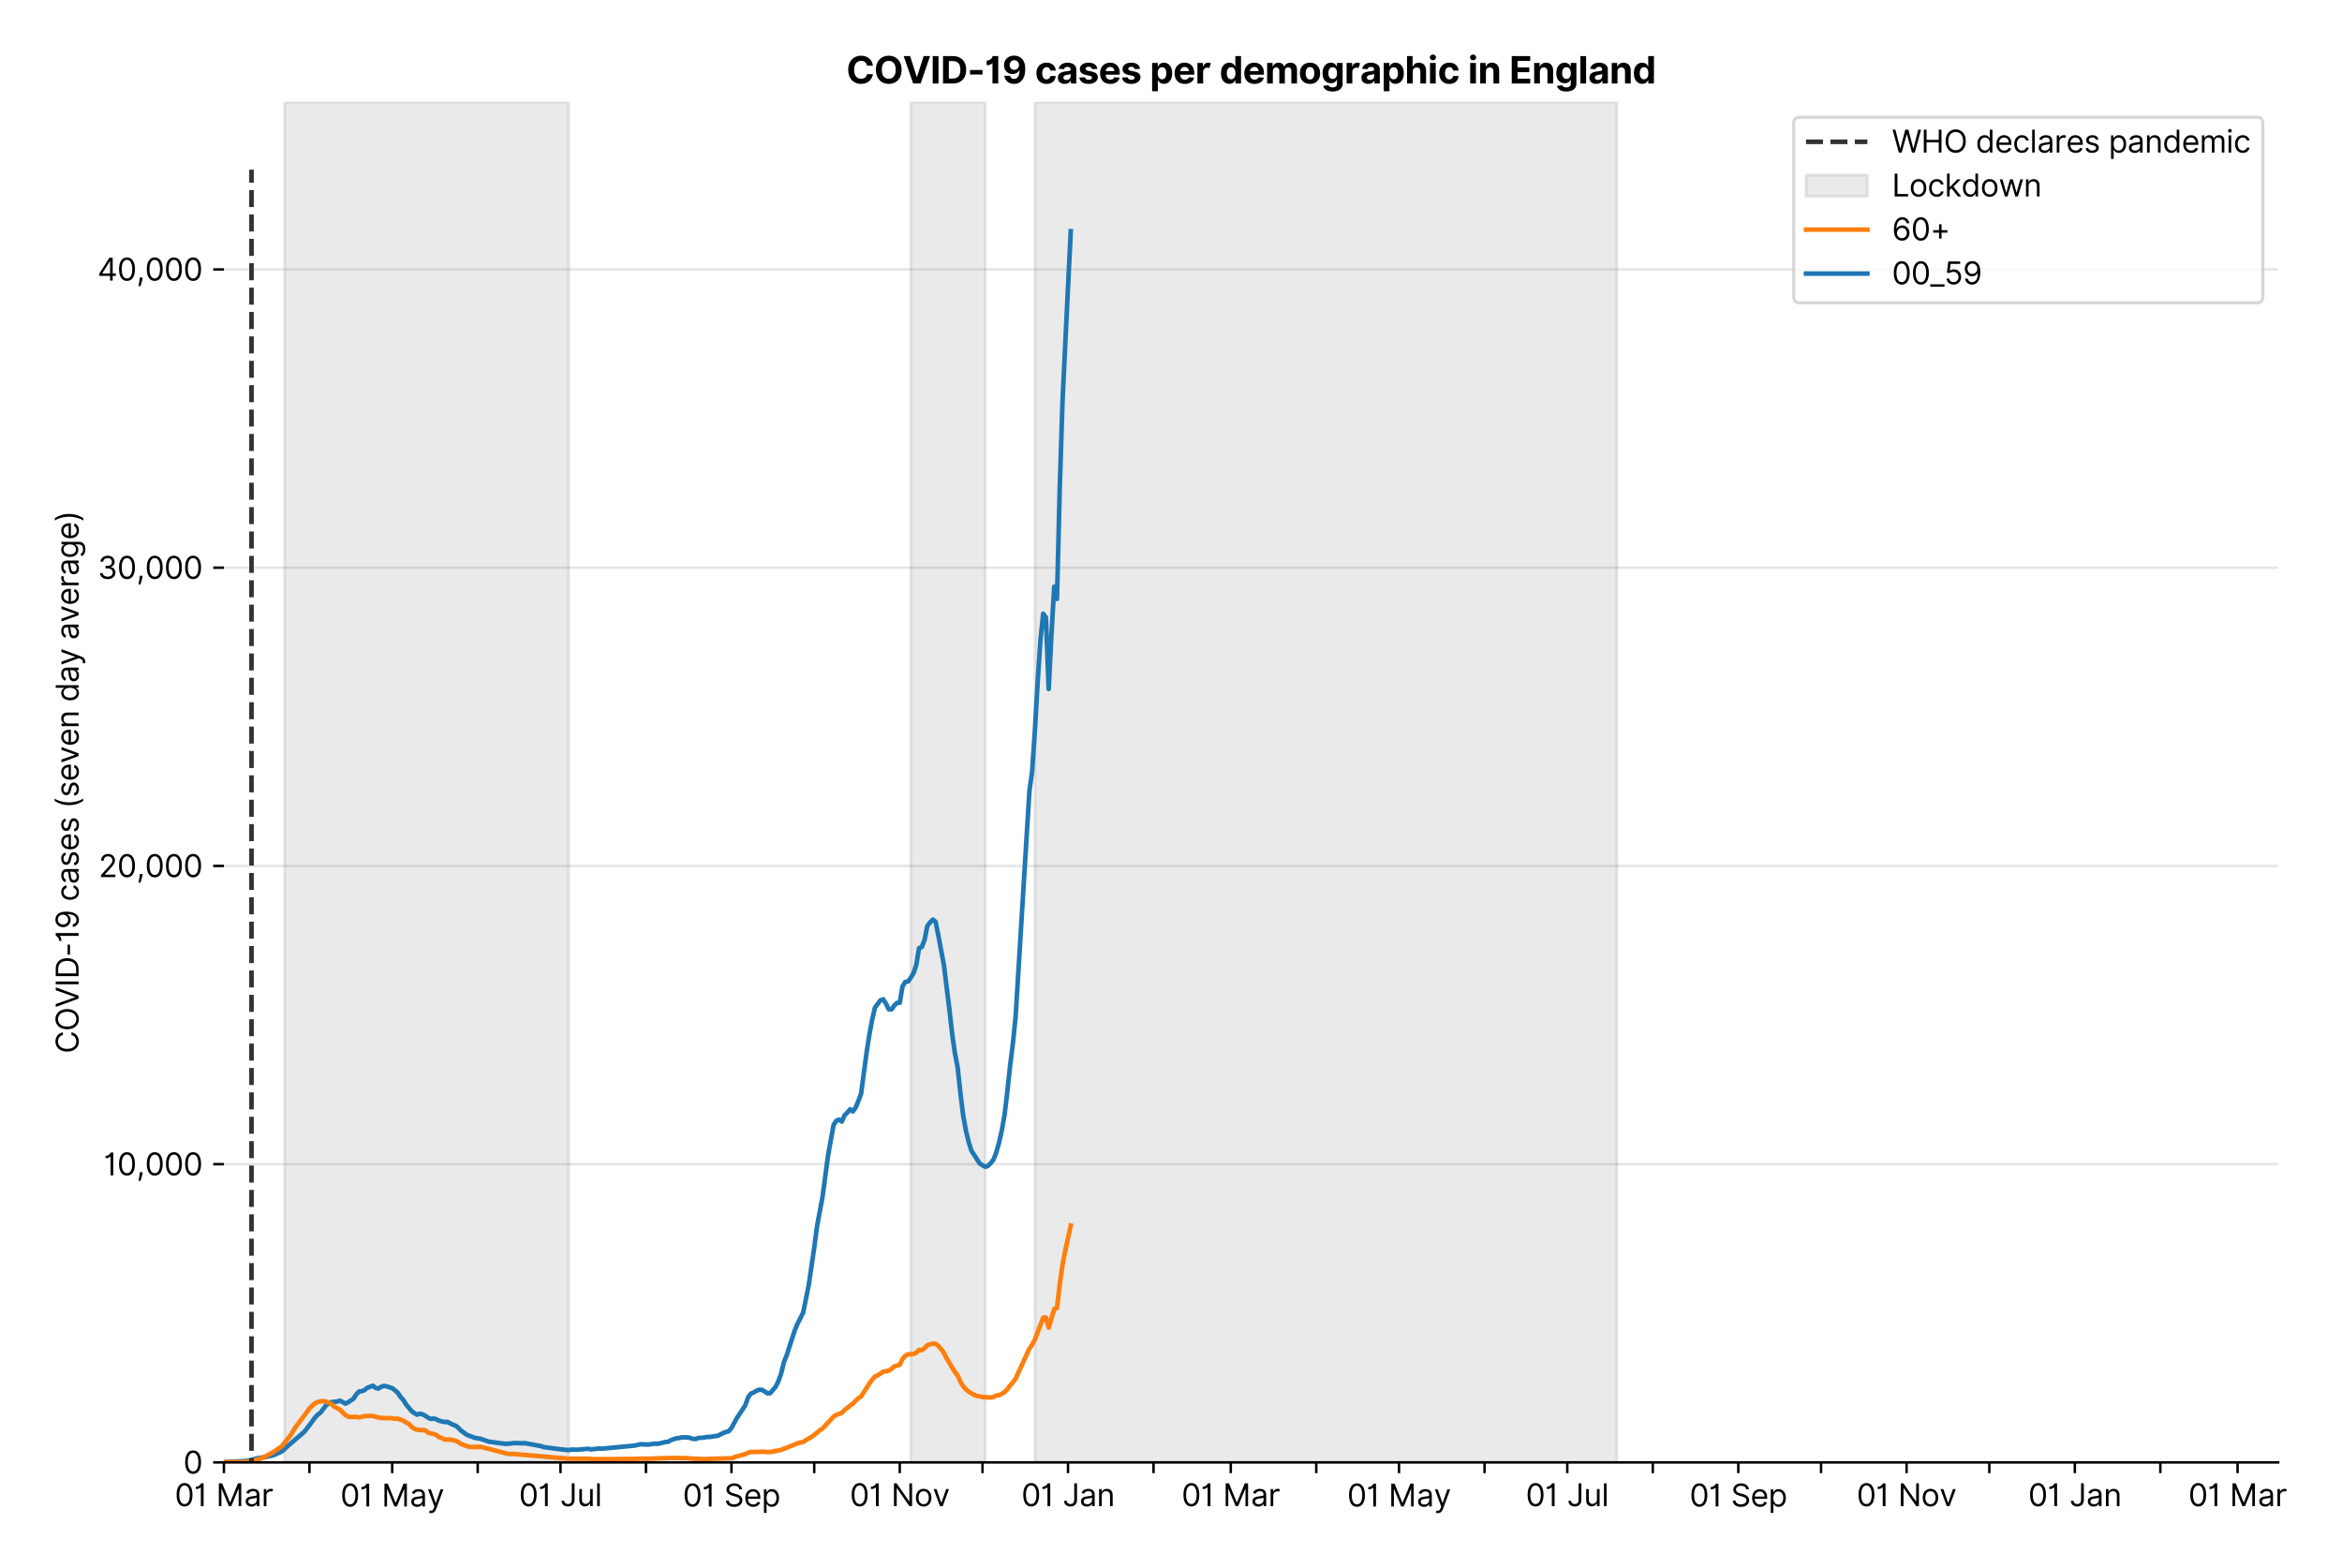 <?xml version="1.0" encoding="utf-8" standalone="no"?>
<!DOCTYPE svg PUBLIC "-//W3C//DTD SVG 1.1//EN"
  "http://www.w3.org/Graphics/SVG/1.1/DTD/svg11.dtd">
<svg xmlns:xlink="http://www.w3.org/1999/xlink" viewBox="0 0 763.394 511.234" xmlns="http://www.w3.org/2000/svg" version="1.1">
 <defs>
  <style type="text/css">*{stroke-linejoin: round; stroke-linecap: butt}</style>
 </defs>
 <g id="figure_1">
  <g id="patch_1">
   <path d="M 0 511.234 
L 763.394 511.234 
L 763.394 0 
L 0 0 
z
" style="fill: #ffffff"/>
  </g>
  <g id="axes_1">
   <g id="patch_2">
    <path d="M 72.992 476.745 
L 742.592 476.745 
L 742.592 33.225 
L 72.992 33.225 
z
" style="fill: #ffffff"/>
   </g>
   <g id="matplotlib.axis_1">
    <g id="xtick_1">
     <g id="line2d_1">
      <defs>
       <path id="m610fc38417" d="M 0 0 
L 0 3.5 
" style="stroke: #000000; stroke-width: 0.8"/>
      </defs>
      <g>
       <use xlink:href="#m610fc38417" x="72.992" y="476.745" style="stroke: #000000; stroke-width: 0.8"/>
      </g>
     </g>
     <g id="text_1">
      <!-- 01 Mar -->
      <g transform="translate(56.955 491.018)scale(0.1 -0.1)">
       <defs>
        <path id="Inter-Regular-30" d="M 2000 -64 
Q 1230 -64 806 561 
Q 382 1186 382 2327 
Q 382 3459 809 4088 
Q 1236 4718 2000 4718 
Q 2764 4718 3191 4088 
Q 3618 3459 3618 2327 
Q 3618 1186 3194 561 
Q 2771 -64 2000 -64 
z
M 2000 436 
Q 2509 436 2791 927 
Q 3073 1418 3073 2327 
Q 3073 3234 2789 3730 
Q 2505 4227 2000 4227 
Q 1496 4227 1211 3730 
Q 927 3234 927 2327 
Q 927 1418 1210 927 
Q 1493 436 2000 436 
z
" transform="scale(0.016)"/>
        <path id="Inter-Regular-31" d="M 1973 4655 
L 1973 0 
L 1409 0 
L 1409 3836 
L 1373 3836 
Q 1341 3773 1209 3692 
Q 1077 3611 868 3551 
Q 659 3491 391 3491 
L 391 3964 
Q 661 3964 859 4061 
Q 1057 4159 1190 4291 
Q 1323 4423 1392 4529 
Q 1461 4636 1473 4655 
L 1973 4655 
z
" transform="scale(0.016)"/>
        <path id="Inter-Regular-20" transform="scale(0.016)"/>
        <path id="Inter-Regular-4d" d="M 564 4655 
L 1236 4655 
L 2818 791 
L 2873 791 
L 4455 4655 
L 5127 4655 
L 5127 0 
L 4600 0 
L 4600 3536 
L 4555 3536 
L 3100 0 
L 2591 0 
L 1136 3536 
L 1091 3536 
L 1091 0 
L 564 0 
L 564 4655 
z
" transform="scale(0.016)"/>
        <path id="Inter-Regular-61" d="M 1518 -82 
Q 1186 -82 916 44 
Q 646 170 486 410 
Q 327 650 327 991 
Q 327 1291 445 1478 
Q 564 1666 761 1773 
Q 959 1880 1199 1933 
Q 1439 1986 1682 2018 
Q 2000 2059 2199 2080 
Q 2398 2102 2490 2154 
Q 2582 2207 2582 2336 
L 2582 2355 
Q 2582 2691 2399 2877 
Q 2216 3064 1846 3064 
Q 1461 3064 1243 2895 
Q 1025 2727 936 2536 
L 427 2718 
Q 564 3036 792 3214 
Q 1021 3393 1292 3464 
Q 1564 3536 1827 3536 
Q 1996 3536 2215 3496 
Q 2434 3457 2640 3334 
Q 2846 3211 2982 2963 
Q 3118 2716 3118 2300 
L 3118 0 
L 2582 0 
L 2582 473 
L 2555 473 
Q 2500 359 2373 229 
Q 2246 100 2034 9 
Q 1823 -82 1518 -82 
z
M 1600 400 
Q 1918 400 2137 525 
Q 2357 650 2469 847 
Q 2582 1045 2582 1264 
L 2582 1755 
Q 2548 1714 2433 1681 
Q 2318 1648 2169 1624 
Q 2021 1600 1881 1583 
Q 1741 1566 1655 1555 
Q 1446 1527 1265 1467 
Q 1084 1407 974 1287 
Q 864 1168 864 964 
Q 864 684 1072 542 
Q 1280 400 1600 400 
z
" transform="scale(0.016)"/>
        <path id="Inter-Regular-72" d="M 491 0 
L 491 3491 
L 1009 3491 
L 1009 2964 
L 1046 2964 
Q 1139 3223 1389 3384 
Q 1639 3545 1955 3545 
Q 2100 3545 2209 3511 
Q 2318 3477 2400 3418 
L 2218 2964 
Q 2161 2993 2085 3010 
Q 2009 3027 1909 3027 
Q 1527 3027 1277 2794 
Q 1027 2561 1027 2209 
L 1027 0 
L 491 0 
z
" transform="scale(0.016)"/>
       </defs>
       <use xlink:href="#Inter-Regular-30"/>
       <use xlink:href="#Inter-Regular-31" x="62.5"/>
       <use xlink:href="#Inter-Regular-20" x="106.676"/>
       <use xlink:href="#Inter-Regular-4d" x="134.801"/>
       <use xlink:href="#Inter-Regular-61" x="225.994"/>
       <use xlink:href="#Inter-Regular-72" x="282.386"/>
      </g>
     </g>
    </g>
    <g id="xtick_2">
     <g id="line2d_2">
      <g>
       <use xlink:href="#m610fc38417" x="100.865" y="476.745" style="stroke: #000000; stroke-width: 0.8"/>
      </g>
     </g>
    </g>
    <g id="xtick_3">
     <g id="line2d_3">
      <g>
       <use xlink:href="#m610fc38417" x="127.839" y="476.745" style="stroke: #000000; stroke-width: 0.8"/>
      </g>
     </g>
     <g id="text_2">
      <!-- 01 May -->
      <g transform="translate(110.936 491.117)scale(0.1 -0.1)">
       <defs>
        <path id="Inter-Regular-79" d="M 818 -1355 
Q 682 -1355 575 -1333 
Q 468 -1311 427 -1291 
L 564 -818 
Q 857 -893 1053 -814 
Q 1250 -736 1391 -345 
L 1509 -18 
L 218 3491 
L 800 3491 
L 1764 709 
L 1800 709 
L 2764 3491 
L 3346 3491 
L 1846 -564 
Q 1550 -1355 818 -1355 
z
" transform="scale(0.016)"/>
       </defs>
       <use xlink:href="#Inter-Regular-30"/>
       <use xlink:href="#Inter-Regular-31" x="62.5"/>
       <use xlink:href="#Inter-Regular-20" x="106.676"/>
       <use xlink:href="#Inter-Regular-4d" x="134.801"/>
       <use xlink:href="#Inter-Regular-61" x="225.994"/>
       <use xlink:href="#Inter-Regular-79" x="282.386"/>
      </g>
     </g>
    </g>
    <g id="xtick_4">
     <g id="line2d_4">
      <g>
       <use xlink:href="#m610fc38417" x="155.712" y="476.745" style="stroke: #000000; stroke-width: 0.8"/>
      </g>
     </g>
    </g>
    <g id="xtick_5">
     <g id="line2d_5">
      <g>
       <use xlink:href="#m610fc38417" x="182.686" y="476.745" style="stroke: #000000; stroke-width: 0.8"/>
      </g>
     </g>
     <g id="text_3">
      <!-- 01 Jul -->
      <g transform="translate(169.142 491.018)scale(0.1 -0.1)">
       <defs>
        <path id="Inter-Regular-4a" d="M 2346 4655 
L 2909 4655 
L 2909 1327 
Q 2909 657 2549 296 
Q 2189 -64 1582 -64 
Q 1200 -64 902 76 
Q 605 216 434 475 
Q 264 734 264 1091 
L 818 1091 
Q 818 795 1034 615 
Q 1250 436 1582 436 
Q 1948 436 2147 664 
Q 2346 893 2346 1327 
L 2346 4655 
z
" transform="scale(0.016)"/>
        <path id="Inter-Regular-75" d="M 2691 1427 
L 2691 3491 
L 3227 3491 
L 3227 0 
L 2691 0 
L 2691 591 
L 2655 591 
Q 2532 325 2273 140 
Q 2014 -45 1618 -45 
Q 1127 -45 809 280 
Q 491 605 491 1273 
L 491 3491 
L 1027 3491 
L 1027 1309 
Q 1027 927 1242 700 
Q 1457 473 1791 473 
Q 1991 473 2199 575 
Q 2407 677 2549 888 
Q 2691 1100 2691 1427 
z
" transform="scale(0.016)"/>
        <path id="Inter-Regular-6c" d="M 1027 4655 
L 1027 0 
L 491 0 
L 491 4655 
L 1027 4655 
z
" transform="scale(0.016)"/>
       </defs>
       <use xlink:href="#Inter-Regular-30"/>
       <use xlink:href="#Inter-Regular-31" x="62.5"/>
       <use xlink:href="#Inter-Regular-20" x="106.676"/>
       <use xlink:href="#Inter-Regular-4a" x="134.801"/>
       <use xlink:href="#Inter-Regular-75" x="189.063"/>
       <use xlink:href="#Inter-Regular-6c" x="247.159"/>
      </g>
     </g>
    </g>
    <g id="xtick_6">
     <g id="line2d_6">
      <g>
       <use xlink:href="#m610fc38417" x="210.559" y="476.745" style="stroke: #000000; stroke-width: 0.8"/>
      </g>
     </g>
    </g>
    <g id="xtick_7">
     <g id="line2d_7">
      <g>
       <use xlink:href="#m610fc38417" x="238.432" y="476.745" style="stroke: #000000; stroke-width: 0.8"/>
      </g>
     </g>
     <g id="text_4">
      <!-- 01 Sep -->
      <g transform="translate(222.545 491.117)scale(0.1 -0.1)">
       <defs>
        <path id="Inter-Regular-53" d="M 3109 3491 
Q 3068 3836 2777 4027 
Q 2486 4218 2064 4218 
Q 1600 4218 1318 3999 
Q 1036 3780 1036 3445 
Q 1036 3195 1189 3042 
Q 1343 2889 1553 2803 
Q 1764 2718 1936 2673 
L 2409 2545 
Q 2591 2498 2815 2414 
Q 3039 2330 3244 2185 
Q 3450 2041 3584 1816 
Q 3718 1591 3718 1264 
Q 3718 886 3521 581 
Q 3325 277 2949 97 
Q 2573 -82 2036 -82 
Q 1286 -82 845 272 
Q 405 627 364 1200 
L 946 1200 
Q 968 936 1124 764 
Q 1280 593 1519 510 
Q 1759 427 2036 427 
Q 2359 427 2616 533 
Q 2873 639 3023 828 
Q 3173 1018 3173 1273 
Q 3173 1505 3043 1650 
Q 2914 1795 2702 1886 
Q 2491 1977 2246 2045 
L 1673 2209 
Q 1127 2366 809 2657 
Q 491 2948 491 3418 
Q 491 3809 703 4101 
Q 916 4393 1276 4555 
Q 1636 4718 2082 4718 
Q 2532 4718 2882 4558 
Q 3232 4398 3437 4120 
Q 3643 3843 3655 3491 
L 3109 3491 
z
" transform="scale(0.016)"/>
        <path id="Inter-Regular-65" d="M 1955 -73 
Q 1450 -73 1085 151 
Q 721 375 524 778 
Q 327 1182 327 1718 
Q 327 2255 524 2665 
Q 721 3075 1074 3305 
Q 1427 3536 1900 3536 
Q 2173 3536 2439 3445 
Q 2705 3355 2923 3151 
Q 3141 2948 3270 2614 
Q 3400 2280 3400 1791 
L 3400 1564 
L 866 1564 
Q 884 1005 1183 707 
Q 1482 409 1955 409 
Q 2271 409 2498 545 
Q 2725 682 2827 955 
L 3346 809 
Q 3223 414 2854 170 
Q 2486 -73 1955 -73 
z
M 866 2027 
L 2855 2027 
Q 2855 2470 2595 2762 
Q 2336 3055 1900 3055 
Q 1593 3055 1368 2911 
Q 1143 2768 1013 2533 
Q 884 2298 866 2027 
z
" transform="scale(0.016)"/>
        <path id="Inter-Regular-70" d="M 491 -1309 
L 491 3491 
L 1009 3491 
L 1009 2936 
L 1073 2936 
Q 1132 3027 1237 3169 
Q 1343 3311 1542 3423 
Q 1741 3536 2082 3536 
Q 2523 3536 2859 3315 
Q 3196 3095 3384 2690 
Q 3573 2286 3573 1736 
Q 3573 1182 3384 776 
Q 3196 370 2861 148 
Q 2527 -73 2091 -73 
Q 1755 -73 1552 39 
Q 1350 152 1241 296 
Q 1132 441 1073 536 
L 1027 536 
L 1027 -1309 
L 491 -1309 
z
M 1018 1745 
Q 1018 1152 1276 780 
Q 1534 409 2018 409 
Q 2355 409 2581 587 
Q 2807 766 2921 1069 
Q 3036 1373 3036 1745 
Q 3036 2114 2923 2410 
Q 2811 2707 2585 2881 
Q 2359 3055 2018 3055 
Q 1527 3055 1272 2693 
Q 1018 2332 1018 1745 
z
" transform="scale(0.016)"/>
       </defs>
       <use xlink:href="#Inter-Regular-30"/>
       <use xlink:href="#Inter-Regular-31" x="62.5"/>
       <use xlink:href="#Inter-Regular-20" x="106.676"/>
       <use xlink:href="#Inter-Regular-53" x="134.801"/>
       <use xlink:href="#Inter-Regular-65" x="198.58"/>
       <use xlink:href="#Inter-Regular-70" x="256.818"/>
      </g>
     </g>
    </g>
    <g id="xtick_8">
     <g id="line2d_8">
      <g>
       <use xlink:href="#m610fc38417" x="265.406" y="476.745" style="stroke: #000000; stroke-width: 0.8"/>
      </g>
     </g>
    </g>
    <g id="xtick_9">
     <g id="line2d_9">
      <g>
       <use xlink:href="#m610fc38417" x="293.279" y="476.745" style="stroke: #000000; stroke-width: 0.8"/>
      </g>
     </g>
     <g id="text_5">
      <!-- 01 Nov -->
      <g transform="translate(277.008 491.018)scale(0.1 -0.1)">
       <defs>
        <path id="Inter-Regular-4e" d="M 4255 4655 
L 4255 0 
L 3709 0 
L 1173 3655 
L 1127 3655 
L 1127 0 
L 564 0 
L 564 4655 
L 1109 4655 
L 3655 991 
L 3700 991 
L 3700 4655 
L 4255 4655 
z
" transform="scale(0.016)"/>
        <path id="Inter-Regular-6f" d="M 1909 -73 
Q 1436 -73 1080 152 
Q 725 377 526 781 
Q 327 1186 327 1727 
Q 327 2273 526 2679 
Q 725 3086 1080 3311 
Q 1436 3536 1909 3536 
Q 2382 3536 2737 3311 
Q 3093 3086 3292 2679 
Q 3491 2273 3491 1727 
Q 3491 1186 3292 781 
Q 3093 377 2737 152 
Q 2382 -73 1909 -73 
z
M 1909 409 
Q 2268 409 2500 593 
Q 2732 777 2843 1077 
Q 2955 1377 2955 1727 
Q 2955 2077 2843 2379 
Q 2732 2682 2500 2868 
Q 2268 3055 1909 3055 
Q 1550 3055 1318 2868 
Q 1086 2682 975 2379 
Q 864 2077 864 1727 
Q 864 1377 975 1077 
Q 1086 777 1318 593 
Q 1550 409 1909 409 
z
" transform="scale(0.016)"/>
        <path id="Inter-Regular-76" d="M 3346 3491 
L 2055 0 
L 1509 0 
L 218 3491 
L 800 3491 
L 1764 709 
L 1800 709 
L 2764 3491 
L 3346 3491 
z
" transform="scale(0.016)"/>
       </defs>
       <use xlink:href="#Inter-Regular-30"/>
       <use xlink:href="#Inter-Regular-31" x="62.5"/>
       <use xlink:href="#Inter-Regular-20" x="106.676"/>
       <use xlink:href="#Inter-Regular-4e" x="134.801"/>
       <use xlink:href="#Inter-Regular-6f" x="210.085"/>
       <use xlink:href="#Inter-Regular-76" x="269.744"/>
      </g>
     </g>
    </g>
    <g id="xtick_10">
     <g id="line2d_10">
      <g>
       <use xlink:href="#m610fc38417" x="320.253" y="476.745" style="stroke: #000000; stroke-width: 0.8"/>
      </g>
     </g>
    </g>
    <g id="xtick_11">
     <g id="line2d_11">
      <g>
       <use xlink:href="#m610fc38417" x="348.126" y="476.745" style="stroke: #000000; stroke-width: 0.8"/>
      </g>
     </g>
     <g id="text_6">
      <!-- 01 Jan -->
      <g transform="translate(332.927 491.018)scale(0.1 -0.1)">
       <defs>
        <path id="Inter-Regular-6e" d="M 1027 2100 
L 1027 0 
L 491 0 
L 491 3491 
L 1009 3491 
L 1009 2945 
L 1055 2945 
Q 1177 3211 1427 3373 
Q 1677 3536 2073 3536 
Q 2602 3536 2928 3211 
Q 3255 2886 3255 2218 
L 3255 0 
L 2718 0 
L 2718 2182 
Q 2718 2593 2504 2824 
Q 2291 3055 1918 3055 
Q 1534 3055 1280 2806 
Q 1027 2557 1027 2100 
z
" transform="scale(0.016)"/>
       </defs>
       <use xlink:href="#Inter-Regular-30"/>
       <use xlink:href="#Inter-Regular-31" x="62.5"/>
       <use xlink:href="#Inter-Regular-20" x="106.676"/>
       <use xlink:href="#Inter-Regular-4a" x="134.801"/>
       <use xlink:href="#Inter-Regular-61" x="189.063"/>
       <use xlink:href="#Inter-Regular-6e" x="245.455"/>
      </g>
     </g>
    </g>
    <g id="xtick_12">
     <g id="line2d_12">
      <g>
       <use xlink:href="#m610fc38417" x="375.999" y="476.745" style="stroke: #000000; stroke-width: 0.8"/>
      </g>
     </g>
    </g>
    <g id="xtick_13">
     <g id="line2d_13">
      <g>
       <use xlink:href="#m610fc38417" x="401.175" y="476.745" style="stroke: #000000; stroke-width: 0.8"/>
      </g>
     </g>
     <g id="text_7">
      <!-- 01 Mar -->
      <g transform="translate(385.138 491.018)scale(0.1 -0.1)">
       <use xlink:href="#Inter-Regular-30"/>
       <use xlink:href="#Inter-Regular-31" x="62.5"/>
       <use xlink:href="#Inter-Regular-20" x="106.676"/>
       <use xlink:href="#Inter-Regular-4d" x="134.801"/>
       <use xlink:href="#Inter-Regular-61" x="225.994"/>
       <use xlink:href="#Inter-Regular-72" x="282.386"/>
      </g>
     </g>
    </g>
    <g id="xtick_14">
     <g id="line2d_14">
      <g>
       <use xlink:href="#m610fc38417" x="429.048" y="476.745" style="stroke: #000000; stroke-width: 0.8"/>
      </g>
     </g>
    </g>
    <g id="xtick_15">
     <g id="line2d_15">
      <g>
       <use xlink:href="#m610fc38417" x="456.022" y="476.745" style="stroke: #000000; stroke-width: 0.8"/>
      </g>
     </g>
     <g id="text_8">
      <!-- 01 May -->
      <g transform="translate(439.118 491.117)scale(0.1 -0.1)">
       <use xlink:href="#Inter-Regular-30"/>
       <use xlink:href="#Inter-Regular-31" x="62.5"/>
       <use xlink:href="#Inter-Regular-20" x="106.676"/>
       <use xlink:href="#Inter-Regular-4d" x="134.801"/>
       <use xlink:href="#Inter-Regular-61" x="225.994"/>
       <use xlink:href="#Inter-Regular-79" x="282.386"/>
      </g>
     </g>
    </g>
    <g id="xtick_16">
     <g id="line2d_16">
      <g>
       <use xlink:href="#m610fc38417" x="483.895" y="476.745" style="stroke: #000000; stroke-width: 0.8"/>
      </g>
     </g>
    </g>
    <g id="xtick_17">
     <g id="line2d_17">
      <g>
       <use xlink:href="#m610fc38417" x="510.868" y="476.745" style="stroke: #000000; stroke-width: 0.8"/>
      </g>
     </g>
     <g id="text_9">
      <!-- 01 Jul -->
      <g transform="translate(497.325 491.018)scale(0.1 -0.1)">
       <use xlink:href="#Inter-Regular-30"/>
       <use xlink:href="#Inter-Regular-31" x="62.5"/>
       <use xlink:href="#Inter-Regular-20" x="106.676"/>
       <use xlink:href="#Inter-Regular-4a" x="134.801"/>
       <use xlink:href="#Inter-Regular-75" x="189.063"/>
       <use xlink:href="#Inter-Regular-6c" x="247.159"/>
      </g>
     </g>
    </g>
    <g id="xtick_18">
     <g id="line2d_18">
      <g>
       <use xlink:href="#m610fc38417" x="538.742" y="476.745" style="stroke: #000000; stroke-width: 0.8"/>
      </g>
     </g>
    </g>
    <g id="xtick_19">
     <g id="line2d_19">
      <g>
       <use xlink:href="#m610fc38417" x="566.615" y="476.745" style="stroke: #000000; stroke-width: 0.8"/>
      </g>
     </g>
     <g id="text_10">
      <!-- 01 Sep -->
      <g transform="translate(550.727 491.117)scale(0.1 -0.1)">
       <use xlink:href="#Inter-Regular-30"/>
       <use xlink:href="#Inter-Regular-31" x="62.5"/>
       <use xlink:href="#Inter-Regular-20" x="106.676"/>
       <use xlink:href="#Inter-Regular-53" x="134.801"/>
       <use xlink:href="#Inter-Regular-65" x="198.58"/>
       <use xlink:href="#Inter-Regular-70" x="256.818"/>
      </g>
     </g>
    </g>
    <g id="xtick_20">
     <g id="line2d_20">
      <g>
       <use xlink:href="#m610fc38417" x="593.588" y="476.745" style="stroke: #000000; stroke-width: 0.8"/>
      </g>
     </g>
    </g>
    <g id="xtick_21">
     <g id="line2d_21">
      <g>
       <use xlink:href="#m610fc38417" x="621.461" y="476.745" style="stroke: #000000; stroke-width: 0.8"/>
      </g>
     </g>
     <g id="text_11">
      <!-- 01 Nov -->
      <g transform="translate(605.19 491.018)scale(0.1 -0.1)">
       <use xlink:href="#Inter-Regular-30"/>
       <use xlink:href="#Inter-Regular-31" x="62.5"/>
       <use xlink:href="#Inter-Regular-20" x="106.676"/>
       <use xlink:href="#Inter-Regular-4e" x="134.801"/>
       <use xlink:href="#Inter-Regular-6f" x="210.085"/>
       <use xlink:href="#Inter-Regular-76" x="269.744"/>
      </g>
     </g>
    </g>
    <g id="xtick_22">
     <g id="line2d_22">
      <g>
       <use xlink:href="#m610fc38417" x="648.435" y="476.745" style="stroke: #000000; stroke-width: 0.8"/>
      </g>
     </g>
    </g>
    <g id="xtick_23">
     <g id="line2d_23">
      <g>
       <use xlink:href="#m610fc38417" x="676.308" y="476.745" style="stroke: #000000; stroke-width: 0.8"/>
      </g>
     </g>
     <g id="text_12">
      <!-- 01 Jan -->
      <g transform="translate(661.109 491.018)scale(0.1 -0.1)">
       <use xlink:href="#Inter-Regular-30"/>
       <use xlink:href="#Inter-Regular-31" x="62.5"/>
       <use xlink:href="#Inter-Regular-20" x="106.676"/>
       <use xlink:href="#Inter-Regular-4a" x="134.801"/>
       <use xlink:href="#Inter-Regular-61" x="189.063"/>
       <use xlink:href="#Inter-Regular-6e" x="245.455"/>
      </g>
     </g>
    </g>
    <g id="xtick_24">
     <g id="line2d_24">
      <g>
       <use xlink:href="#m610fc38417" x="704.181" y="476.745" style="stroke: #000000; stroke-width: 0.8"/>
      </g>
     </g>
    </g>
    <g id="xtick_25">
     <g id="line2d_25">
      <g>
       <use xlink:href="#m610fc38417" x="729.357" y="476.745" style="stroke: #000000; stroke-width: 0.8"/>
      </g>
     </g>
     <g id="text_13">
      <!-- 01 Mar -->
      <g transform="translate(713.32 491.018)scale(0.1 -0.1)">
       <use xlink:href="#Inter-Regular-30"/>
       <use xlink:href="#Inter-Regular-31" x="62.5"/>
       <use xlink:href="#Inter-Regular-20" x="106.676"/>
       <use xlink:href="#Inter-Regular-4d" x="134.801"/>
       <use xlink:href="#Inter-Regular-61" x="225.994"/>
       <use xlink:href="#Inter-Regular-72" x="282.386"/>
      </g>
     </g>
    </g>
   </g>
   <g id="matplotlib.axis_2">
    <g id="ytick_1">
     <g id="line2d_26">
      <path d="M 72.992 476.745 
L 742.592 476.745 
" clip-path="url(#p880e391f1c)" style="fill: none; stroke: #e5e5e5; stroke-width: 0.8; stroke-linecap: square"/>
     </g>
     <g id="line2d_27">
      <defs>
       <path id="m3e05d26411" d="M 0 0 
L -3.5 0 
" style="stroke: #000000; stroke-width: 0.8"/>
      </defs>
      <g>
       <use xlink:href="#m3e05d26411" x="72.992" y="476.745" style="stroke: #000000; stroke-width: 0.8"/>
      </g>
     </g>
     <g id="text_14">
      <!-- 0 -->
      <g transform="translate(59.742 480.382)scale(0.1 -0.1)">
       <use xlink:href="#Inter-Regular-30"/>
      </g>
     </g>
    </g>
    <g id="ytick_2">
     <g id="line2d_28">
      <path d="M 72.992 379.518 
L 742.592 379.518 
" clip-path="url(#p880e391f1c)" style="fill: none; stroke: #e5e5e5; stroke-width: 0.8; stroke-linecap: square"/>
     </g>
     <g id="line2d_29">
      <g>
       <use xlink:href="#m3e05d26411" x="72.992" y="379.518" style="stroke: #000000; stroke-width: 0.8"/>
      </g>
     </g>
     <g id="text_15">
      <!-- 10,000 -->
      <g transform="translate(33.777 383.155)scale(0.1 -0.1)">
       <defs>
        <path id="Inter-Regular-2c" d="M 1291 636 
L 1255 391 
Q 1216 132 1137 -163 
Q 1059 -459 975 -720 
Q 891 -982 836 -1136 
L 427 -1136 
Q 457 -991 504 -752 
Q 552 -514 601 -219 
Q 650 75 682 382 
L 709 636 
L 1291 636 
z
" transform="scale(0.016)"/>
       </defs>
       <use xlink:href="#Inter-Regular-31"/>
       <use xlink:href="#Inter-Regular-30" x="44.176"/>
       <use xlink:href="#Inter-Regular-2c" x="106.676"/>
       <use xlink:href="#Inter-Regular-30" x="134.659"/>
       <use xlink:href="#Inter-Regular-30" x="197.159"/>
       <use xlink:href="#Inter-Regular-30" x="259.659"/>
      </g>
     </g>
    </g>
    <g id="ytick_3">
     <g id="line2d_30">
      <path d="M 72.992 282.292 
L 742.592 282.292 
" clip-path="url(#p880e391f1c)" style="fill: none; stroke: #e5e5e5; stroke-width: 0.8; stroke-linecap: square"/>
     </g>
     <g id="line2d_31">
      <g>
       <use xlink:href="#m3e05d26411" x="72.992" y="282.292" style="stroke: #000000; stroke-width: 0.8"/>
      </g>
     </g>
     <g id="text_16">
      <!-- 20,000 -->
      <g transform="translate(32.142 285.928)scale(0.1 -0.1)">
       <defs>
        <path id="Inter-Regular-32" d="M 482 0 
L 482 409 
L 2018 2091 
Q 2289 2386 2464 2605 
Q 2639 2825 2724 3019 
Q 2809 3214 2809 3427 
Q 2809 3795 2553 4011 
Q 2298 4227 1918 4227 
Q 1514 4227 1275 3985 
Q 1036 3743 1036 3345 
L 500 3345 
Q 500 3755 688 4064 
Q 877 4373 1203 4545 
Q 1530 4718 1936 4718 
Q 2346 4718 2661 4545 
Q 2977 4373 3156 4079 
Q 3336 3786 3336 3427 
Q 3336 3170 3244 2926 
Q 3152 2682 2926 2383 
Q 2700 2084 2300 1655 
L 1255 536 
L 1255 500 
L 3418 500 
L 3418 0 
L 482 0 
z
" transform="scale(0.016)"/>
       </defs>
       <use xlink:href="#Inter-Regular-32"/>
       <use xlink:href="#Inter-Regular-30" x="60.511"/>
       <use xlink:href="#Inter-Regular-2c" x="123.011"/>
       <use xlink:href="#Inter-Regular-30" x="150.994"/>
       <use xlink:href="#Inter-Regular-30" x="213.494"/>
       <use xlink:href="#Inter-Regular-30" x="275.994"/>
      </g>
     </g>
    </g>
    <g id="ytick_4">
     <g id="line2d_32">
      <path d="M 72.992 185.065 
L 742.592 185.065 
" clip-path="url(#p880e391f1c)" style="fill: none; stroke: #e5e5e5; stroke-width: 0.8; stroke-linecap: square"/>
     </g>
     <g id="line2d_33">
      <g>
       <use xlink:href="#m3e05d26411" x="72.992" y="185.065" style="stroke: #000000; stroke-width: 0.8"/>
      </g>
     </g>
     <g id="text_17">
      <!-- 30,000 -->
      <g transform="translate(31.83 188.702)scale(0.1 -0.1)">
       <defs>
        <path id="Inter-Regular-33" d="M 2055 -64 
Q 1605 -64 1253 90 
Q 902 245 696 521 
Q 491 798 473 1164 
L 1046 1164 
Q 1071 827 1356 631 
Q 1641 436 2046 436 
Q 2493 436 2783 664 
Q 3073 893 3073 1264 
Q 3073 1650 2787 1893 
Q 2502 2136 1973 2136 
L 1600 2136 
L 1600 2636 
L 1973 2636 
Q 2386 2636 2647 2856 
Q 2909 3077 2909 3445 
Q 2909 3798 2679 4012 
Q 2450 4227 2064 4227 
Q 1823 4227 1610 4139 
Q 1398 4052 1264 3887 
Q 1130 3723 1118 3491 
L 573 3491 
Q 586 3857 793 4133 
Q 1000 4409 1335 4563 
Q 1671 4718 2073 4718 
Q 2505 4718 2814 4544 
Q 3123 4370 3289 4086 
Q 3455 3802 3455 3473 
Q 3455 3080 3249 2802 
Q 3043 2525 2691 2418 
L 2691 2382 
Q 3132 2309 3379 2008 
Q 3627 1707 3627 1264 
Q 3627 884 3421 583 
Q 3216 282 2861 109 
Q 2507 -64 2055 -64 
z
" transform="scale(0.016)"/>
       </defs>
       <use xlink:href="#Inter-Regular-33"/>
       <use xlink:href="#Inter-Regular-30" x="63.636"/>
       <use xlink:href="#Inter-Regular-2c" x="126.136"/>
       <use xlink:href="#Inter-Regular-30" x="154.119"/>
       <use xlink:href="#Inter-Regular-30" x="216.619"/>
       <use xlink:href="#Inter-Regular-30" x="279.119"/>
      </g>
     </g>
    </g>
    <g id="ytick_5">
     <g id="line2d_34">
      <path d="M 72.992 87.838 
L 742.592 87.838 
" clip-path="url(#p880e391f1c)" style="fill: none; stroke: #e5e5e5; stroke-width: 0.8; stroke-linecap: square"/>
     </g>
     <g id="line2d_35">
      <g>
       <use xlink:href="#m3e05d26411" x="72.992" y="87.838" style="stroke: #000000; stroke-width: 0.8"/>
      </g>
     </g>
     <g id="text_18">
      <!-- 40,000 -->
      <g transform="translate(31.773 91.475)scale(0.1 -0.1)">
       <defs>
        <path id="Inter-Regular-34" d="M 373 955 
L 373 1418 
L 2418 4655 
L 3100 4655 
L 3100 1455 
L 3736 1455 
L 3736 955 
L 3100 955 
L 3100 0 
L 2564 0 
L 2564 955 
L 373 955 
z
M 2564 1455 
L 2564 3936 
L 2527 3936 
L 982 1491 
L 982 1455 
L 2564 1455 
z
" transform="scale(0.016)"/>
       </defs>
       <use xlink:href="#Inter-Regular-34"/>
       <use xlink:href="#Inter-Regular-30" x="64.205"/>
       <use xlink:href="#Inter-Regular-2c" x="126.705"/>
       <use xlink:href="#Inter-Regular-30" x="154.688"/>
       <use xlink:href="#Inter-Regular-30" x="217.188"/>
       <use xlink:href="#Inter-Regular-30" x="279.688"/>
      </g>
     </g>
    </g>
    <g id="text_19">
     <!-- COVID-19 cases (seven day average) -->
     <g transform="translate(25.614 343.418)rotate(-90)scale(0.1 -0.1)">
      <defs>
       <path id="Inter-Regular-43" d="M 4309 3200 
L 3746 3200 
Q 3677 3523 3484 3743 
Q 3291 3964 3018 4077 
Q 2746 4191 2436 4191 
Q 2014 4191 1672 3977 
Q 1330 3764 1128 3348 
Q 927 2932 927 2327 
Q 927 1723 1128 1307 
Q 1330 891 1672 677 
Q 2014 464 2436 464 
Q 2746 464 3018 577 
Q 3291 691 3484 911 
Q 3677 1132 3746 1455 
L 4309 1455 
Q 4223 977 3957 637 
Q 3691 298 3298 117 
Q 2905 -64 2436 -64 
Q 1841 -64 1377 227 
Q 914 518 648 1054 
Q 382 1591 382 2327 
Q 382 3064 648 3600 
Q 914 4136 1377 4427 
Q 1841 4718 2436 4718 
Q 2905 4718 3298 4537 
Q 3691 4357 3957 4017 
Q 4223 3677 4309 3200 
z
" transform="scale(0.016)"/>
       <path id="Inter-Regular-4f" d="M 4491 2327 
Q 4491 1591 4225 1054 
Q 3959 518 3495 227 
Q 3032 -64 2436 -64 
Q 1841 -64 1377 227 
Q 914 518 648 1054 
Q 382 1591 382 2327 
Q 382 3064 648 3600 
Q 914 4136 1377 4427 
Q 1841 4718 2436 4718 
Q 3032 4718 3495 4427 
Q 3959 4136 4225 3600 
Q 4491 3064 4491 2327 
z
M 3946 2327 
Q 3946 2932 3744 3348 
Q 3543 3764 3201 3977 
Q 2859 4191 2436 4191 
Q 2014 4191 1672 3977 
Q 1330 3764 1128 3348 
Q 927 2932 927 2327 
Q 927 1723 1128 1307 
Q 1330 891 1672 677 
Q 2014 464 2436 464 
Q 2859 464 3201 677 
Q 3543 891 3744 1307 
Q 3946 1723 3946 2327 
z
" transform="scale(0.016)"/>
       <path id="Inter-Regular-56" d="M 755 4655 
L 2136 736 
L 2191 736 
L 3573 4655 
L 4164 4655 
L 2455 0 
L 1873 0 
L 164 4655 
L 755 4655 
z
" transform="scale(0.016)"/>
       <path id="Inter-Regular-49" d="M 1127 4655 
L 1127 0 
L 564 0 
L 564 4655 
L 1127 4655 
z
" transform="scale(0.016)"/>
       <path id="Inter-Regular-44" d="M 2000 0 
L 564 0 
L 564 4655 
L 2064 4655 
Q 2741 4655 3223 4376 
Q 3705 4098 3961 3578 
Q 4218 3059 4218 2336 
Q 4218 1609 3959 1085 
Q 3700 561 3204 280 
Q 2709 0 2000 0 
z
M 1127 500 
L 1964 500 
Q 2830 500 3251 992 
Q 3673 1484 3673 2336 
Q 3673 3182 3259 3668 
Q 2846 4155 2027 4155 
L 1127 4155 
L 1127 500 
z
" transform="scale(0.016)"/>
       <path id="Inter-Regular-2d" d="M 2491 2245 
L 2491 1745 
L 455 1745 
L 455 2245 
L 2491 2245 
z
" transform="scale(0.016)"/>
       <path id="Inter-Regular-39" d="M 1964 4727 
Q 2250 4725 2536 4618 
Q 2823 4511 3059 4263 
Q 3296 4016 3439 3590 
Q 3582 3164 3582 2518 
Q 3582 1277 3128 606 
Q 2675 -64 1891 -64 
Q 1305 -64 916 278 
Q 527 620 446 1173 
L 1000 1173 
Q 1075 852 1299 644 
Q 1523 436 1891 436 
Q 2430 436 2742 906 
Q 3055 1377 3055 2236 
L 3018 2236 
Q 2827 1950 2530 1784 
Q 2234 1618 1873 1618 
Q 1473 1618 1140 1817 
Q 807 2016 608 2365 
Q 409 2714 409 3164 
Q 409 3595 601 3952 
Q 793 4309 1142 4520 
Q 1491 4732 1964 4727 
z
M 1964 4227 
Q 1677 4227 1449 4084 
Q 1221 3941 1088 3700 
Q 955 3459 955 3164 
Q 955 2873 1083 2635 
Q 1211 2398 1435 2258 
Q 1659 2118 1946 2118 
Q 2232 2118 2465 2266 
Q 2698 2414 2835 2654 
Q 2973 2895 2973 3173 
Q 2973 3450 2842 3691 
Q 2711 3932 2483 4079 
Q 2255 4227 1964 4227 
z
" transform="scale(0.016)"/>
       <path id="Inter-Regular-63" d="M 1909 -73 
Q 1418 -73 1063 159 
Q 709 391 518 798 
Q 327 1205 327 1727 
Q 327 2259 524 2667 
Q 721 3075 1074 3305 
Q 1427 3536 1900 3536 
Q 2268 3536 2563 3400 
Q 2859 3264 3047 3018 
Q 3236 2773 3282 2445 
L 2746 2445 
Q 2684 2684 2474 2869 
Q 2264 3055 1909 3055 
Q 1439 3055 1151 2697 
Q 864 2339 864 1745 
Q 864 1139 1148 774 
Q 1432 409 1909 409 
Q 2223 409 2447 570 
Q 2671 732 2746 1018 
L 3282 1018 
Q 3236 709 3058 462 
Q 2880 216 2588 71 
Q 2296 -73 1909 -73 
z
" transform="scale(0.016)"/>
       <path id="Inter-Regular-73" d="M 2964 2709 
L 2482 2573 
Q 2411 2755 2245 2914 
Q 2080 3073 1727 3073 
Q 1407 3073 1194 2926 
Q 982 2780 982 2555 
Q 982 2355 1127 2239 
Q 1273 2123 1582 2045 
L 2100 1918 
Q 3027 1691 3027 973 
Q 3027 673 2855 436 
Q 2684 200 2377 63 
Q 2071 -73 1664 -73 
Q 1130 -73 780 159 
Q 430 391 336 836 
L 846 964 
Q 989 400 1655 400 
Q 2030 400 2251 560 
Q 2473 720 2473 945 
Q 2473 1316 1955 1436 
L 1373 1573 
Q 893 1686 669 1926 
Q 446 2166 446 2527 
Q 446 2823 613 3050 
Q 780 3277 1069 3406 
Q 1359 3536 1727 3536 
Q 2246 3536 2542 3309 
Q 2839 3082 2964 2709 
z
" transform="scale(0.016)"/>
       <path id="Inter-Regular-28" d="M 682 1964 
Q 682 2823 906 3544 
Q 1130 4266 1546 4873 
L 2018 4873 
Q 1800 4573 1623 4095 
Q 1446 3618 1341 3061 
Q 1236 2505 1236 1964 
Q 1236 1423 1341 866 
Q 1446 309 1623 -168 
Q 1800 -645 2018 -945 
L 1546 -945 
Q 1130 -339 906 383 
Q 682 1105 682 1964 
z
" transform="scale(0.016)"/>
       <path id="Inter-Regular-64" d="M 1809 -73 
Q 1373 -73 1039 148 
Q 705 370 516 776 
Q 327 1182 327 1736 
Q 327 2286 516 2690 
Q 705 3095 1041 3315 
Q 1377 3536 1818 3536 
Q 2159 3536 2358 3423 
Q 2557 3311 2662 3169 
Q 2768 3027 2827 2936 
L 2873 2936 
L 2873 4655 
L 3409 4655 
L 3409 0 
L 2891 0 
L 2891 536 
L 2827 536 
Q 2768 441 2659 296 
Q 2550 152 2348 39 
Q 2146 -73 1809 -73 
z
M 1882 409 
Q 2366 409 2624 780 
Q 2882 1152 2882 1745 
Q 2882 2332 2627 2693 
Q 2373 3055 1882 3055 
Q 1541 3055 1315 2881 
Q 1089 2707 976 2410 
Q 864 2114 864 1745 
Q 864 1373 978 1069 
Q 1093 766 1319 587 
Q 1546 409 1882 409 
z
" transform="scale(0.016)"/>
       <path id="Inter-Regular-67" d="M 1900 -1382 
Q 1316 -1382 976 -1169 
Q 636 -957 473 -682 
L 900 -382 
Q 973 -477 1084 -601 
Q 1196 -725 1390 -817 
Q 1584 -909 1900 -909 
Q 2323 -909 2598 -704 
Q 2873 -500 2873 -64 
L 2873 645 
L 2827 645 
Q 2768 550 2660 410 
Q 2552 270 2351 162 
Q 2150 55 1809 55 
Q 1386 55 1051 255 
Q 716 455 521 836 
Q 327 1218 327 1764 
Q 327 2300 516 2699 
Q 705 3098 1041 3317 
Q 1377 3536 1818 3536 
Q 2159 3536 2360 3423 
Q 2561 3311 2669 3169 
Q 2777 3027 2836 2936 
L 2891 2936 
L 2891 3491 
L 3409 3491 
L 3409 -100 
Q 3409 -550 3205 -833 
Q 3002 -1116 2660 -1249 
Q 2318 -1382 1900 -1382 
z
M 1882 536 
Q 2366 536 2624 864 
Q 2882 1193 2882 1773 
Q 2882 2339 2627 2697 
Q 2373 3055 1882 3055 
Q 1541 3055 1315 2882 
Q 1089 2709 976 2418 
Q 864 2127 864 1773 
Q 864 1227 1120 881 
Q 1377 536 1882 536 
z
" transform="scale(0.016)"/>
       <path id="Inter-Regular-29" d="M 1638 1940 
Q 1638 1081 1414 359 
Q 1191 -362 775 -969 
L 302 -969 
Q 520 -669 697 -191 
Q 875 286 979 842 
Q 1084 1399 1084 1940 
Q 1084 2481 979 3038 
Q 875 3595 697 4072 
Q 520 4549 302 4849 
L 775 4849 
Q 1191 4243 1414 3521 
Q 1638 2799 1638 1940 
z
" transform="scale(0.016)"/>
      </defs>
      <use xlink:href="#Inter-Regular-43"/>
      <use xlink:href="#Inter-Regular-4f" x="72.727"/>
      <use xlink:href="#Inter-Regular-56" x="148.864"/>
      <use xlink:href="#Inter-Regular-49" x="216.477"/>
      <use xlink:href="#Inter-Regular-44" x="242.898"/>
      <use xlink:href="#Inter-Regular-2d" x="314.773"/>
      <use xlink:href="#Inter-Regular-31" x="360.796"/>
      <use xlink:href="#Inter-Regular-39" x="404.972"/>
      <use xlink:href="#Inter-Regular-20" x="467.33"/>
      <use xlink:href="#Inter-Regular-63" x="495.455"/>
      <use xlink:href="#Inter-Regular-61" x="551.279"/>
      <use xlink:href="#Inter-Regular-73" x="607.671"/>
      <use xlink:href="#Inter-Regular-65" x="659.943"/>
      <use xlink:href="#Inter-Regular-73" x="718.182"/>
      <use xlink:href="#Inter-Regular-20" x="770.455"/>
      <use xlink:href="#Inter-Regular-28" x="798.58"/>
      <use xlink:href="#Inter-Regular-73" x="834.801"/>
      <use xlink:href="#Inter-Regular-65" x="887.074"/>
      <use xlink:href="#Inter-Regular-76" x="945.313"/>
      <use xlink:href="#Inter-Regular-65" x="1000.994"/>
      <use xlink:href="#Inter-Regular-6e" x="1059.233"/>
      <use xlink:href="#Inter-Regular-20" x="1117.756"/>
      <use xlink:href="#Inter-Regular-64" x="1145.881"/>
      <use xlink:href="#Inter-Regular-61" x="1207.955"/>
      <use xlink:href="#Inter-Regular-79" x="1264.347"/>
      <use xlink:href="#Inter-Regular-20" x="1320.029"/>
      <use xlink:href="#Inter-Regular-61" x="1348.154"/>
      <use xlink:href="#Inter-Regular-76" x="1404.546"/>
      <use xlink:href="#Inter-Regular-65" x="1460.228"/>
      <use xlink:href="#Inter-Regular-72" x="1518.466"/>
      <use xlink:href="#Inter-Regular-61" x="1556.818"/>
      <use xlink:href="#Inter-Regular-67" x="1613.211"/>
      <use xlink:href="#Inter-Regular-65" x="1674.148"/>
      <use xlink:href="#Inter-Regular-29" x="1732.387"/>
     </g>
    </g>
   </g>
   <g id="patch_3">
    <path d="M 92.773 476.745 
L 92.773 33.225 
L 185.383 33.225 
L 185.383 476.745 
z
" clip-path="url(#p880e391f1c)" style="fill: #777777; opacity: 0.15; stroke: #777777; stroke-linejoin: miter"/>
   </g>
   <g id="patch_4">
    <path d="M 296.876 476.745 
L 296.876 33.225 
L 321.152 33.225 
L 321.152 476.745 
z
" clip-path="url(#p880e391f1c)" style="fill: #777777; opacity: 0.15; stroke: #777777; stroke-linejoin: miter"/>
   </g>
   <g id="patch_5">
    <path d="M 337.336 476.745 
L 337.336 33.225 
L 527.053 33.225 
L 527.053 476.745 
z
" clip-path="url(#p880e391f1c)" style="fill: #777777; opacity: 0.15; stroke: #777777; stroke-linejoin: miter"/>
   </g>
   <g id="line2d_36">
    <path d="M 50.514 476.726 
L 72.093 476.702 
L 80.185 476.281 
L 81.084 476.153 
L 83.782 475.409 
L 86.479 475.016 
L 89.177 474.388 
L 91.874 473.174 
L 93.672 471.527 
L 99.067 466.871 
L 99.966 465.799 
L 102.663 462.165 
L 103.563 461.169 
L 104.462 460.51 
L 106.26 458.165 
L 107.159 457.493 
L 108.058 457.057 
L 109.857 456.916 
L 110.756 456.63 
L 111.655 457.036 
L 112.554 457.583 
L 113.453 457.165 
L 115.251 455.957 
L 116.15 454.536 
L 117.05 453.638 
L 117.949 453.53 
L 118.848 453.131 
L 119.747 452.405 
L 121.545 451.748 
L 122.444 452.456 
L 123.343 452.684 
L 124.243 452.104 
L 125.142 451.801 
L 126.041 451.951 
L 127.839 452.527 
L 129.637 454.009 
L 130.537 455.358 
L 131.436 456.366 
L 132.335 457.807 
L 134.133 459.985 
L 135.032 460.668 
L 135.931 461.18 
L 136.83 460.858 
L 137.73 461.085 
L 138.629 461.54 
L 139.528 462.171 
L 140.427 462.562 
L 141.326 462.437 
L 142.225 462.687 
L 143.124 463.154 
L 144.923 463.586 
L 145.822 463.528 
L 147.62 464.457 
L 148.519 464.771 
L 149.418 465.485 
L 150.317 466.408 
L 152.116 467.724 
L 154.813 468.75 
L 156.611 469.039 
L 159.309 469.974 
L 164.703 470.697 
L 166.502 470.592 
L 167.401 470.429 
L 169.199 470.472 
L 170.098 470.536 
L 170.997 470.449 
L 176.392 471.439 
L 177.291 471.766 
L 182.686 472.474 
L 185.383 472.738 
L 186.283 472.566 
L 188.081 472.621 
L 191.677 472.306 
L 192.576 472.495 
L 195.274 472.217 
L 196.173 472.278 
L 206.963 471.246 
L 208.761 470.817 
L 210.559 470.899 
L 211.458 470.923 
L 213.256 470.636 
L 214.156 470.685 
L 215.055 470.56 
L 216.853 470.097 
L 217.752 470.038 
L 218.651 469.511 
L 220.45 468.872 
L 221.349 468.807 
L 222.248 468.575 
L 224.046 468.578 
L 224.945 468.76 
L 225.844 469.07 
L 226.743 469.113 
L 227.643 468.778 
L 229.441 468.656 
L 230.34 468.446 
L 231.239 468.465 
L 233.037 468.181 
L 233.936 468.079 
L 235.735 467.175 
L 236.634 466.803 
L 237.533 466.596 
L 238.432 465.525 
L 240.23 462.229 
L 242.928 458.148 
L 243.827 455.588 
L 244.726 454.33 
L 245.625 453.972 
L 246.524 453.409 
L 247.423 453.068 
L 248.323 453.074 
L 249.222 453.579 
L 250.121 454.218 
L 251.02 454.2 
L 252.818 452.094 
L 253.717 450.278 
L 254.616 447.773 
L 255.516 444.092 
L 256.415 441.852 
L 259.112 433.554 
L 260.011 431.443 
L 261.809 427.873 
L 263.608 418.96 
L 265.406 406.732 
L 266.305 399.848 
L 268.103 390.234 
L 269.902 376.738 
L 271.7 366.751 
L 272.599 365.375 
L 273.498 365.002 
L 274.397 365.63 
L 275.296 363.561 
L 276.196 362.724 
L 277.095 361.635 
L 277.994 362.334 
L 278.893 361.083 
L 279.792 358.934 
L 280.691 356.457 
L 282.489 342.975 
L 283.389 337.254 
L 284.288 332.44 
L 285.187 328.499 
L 286.985 326.096 
L 287.884 325.774 
L 288.783 327.155 
L 289.683 329.013 
L 290.582 329.098 
L 291.481 327.816 
L 292.38 326.955 
L 293.279 326.899 
L 294.178 321.603 
L 295.077 320.104 
L 295.976 319.979 
L 296.876 318.724 
L 297.775 317.22 
L 298.674 314.514 
L 299.573 309.082 
L 300.472 308.707 
L 301.371 306.393 
L 302.27 301.863 
L 303.169 300.695 
L 304.069 299.784 
L 304.968 300.519 
L 305.867 305.002 
L 307.665 314.561 
L 309.463 329.053 
L 310.362 336.972 
L 311.262 343.355 
L 312.161 348.015 
L 313.06 356.407 
L 313.959 363.698 
L 314.858 368.623 
L 315.757 372.329 
L 316.656 375.157 
L 319.354 379.318 
L 321.152 380.381 
L 322.051 380.056 
L 322.95 379.168 
L 323.849 377.995 
L 324.749 375.675 
L 325.648 372.487 
L 326.547 368.498 
L 327.446 363.447 
L 328.345 355.937 
L 329.244 347.463 
L 330.143 340.322 
L 331.042 331.502 
L 335.538 258.01 
L 336.437 251.371 
L 337.336 238.051 
L 338.236 222.361 
L 339.135 208.766 
L 340.034 200.079 
L 340.933 201.295 
L 341.832 224.618 
L 342.731 206.766 
L 343.63 191.247 
L 344.529 195.256 
L 345.429 159.318 
L 346.328 130.915 
L 348.126 93.662 
L 349.025 75.369 
L 349.025 75.369 
" clip-path="url(#p880e391f1c)" style="fill: none; stroke: #1f77b4; stroke-width: 1.5; stroke-linecap: square"/>
   </g>
   <g id="line2d_37">
    <path d="M 50.514 476.742 
L 78.387 476.635 
L 80.185 476.584 
L 81.983 476.299 
L 84.681 475.581 
L 85.58 475.252 
L 89.177 473.31 
L 91.874 471.443 
L 94.571 468.077 
L 96.37 465.206 
L 99.966 460.416 
L 100.865 459.118 
L 102.663 457.461 
L 103.563 457.055 
L 104.462 456.826 
L 105.361 456.775 
L 106.26 456.894 
L 108.058 457.734 
L 108.957 458.562 
L 110.756 459.519 
L 112.554 461.286 
L 113.453 461.805 
L 114.352 461.953 
L 116.15 461.917 
L 117.05 462.079 
L 118.848 461.669 
L 119.747 461.601 
L 121.545 461.582 
L 123.343 462.133 
L 125.142 462.332 
L 126.94 462.273 
L 128.738 462.496 
L 129.637 462.483 
L 131.436 463.112 
L 132.335 463.708 
L 133.234 464.168 
L 134.133 465.11 
L 135.032 465.744 
L 135.931 466.097 
L 138.629 466.282 
L 139.528 467.035 
L 140.427 467.314 
L 141.326 467.472 
L 142.225 467.806 
L 143.124 468.524 
L 144.023 468.821 
L 144.923 469.306 
L 146.721 469.29 
L 148.519 469.692 
L 149.418 470.129 
L 150.317 470.777 
L 153.015 471.7 
L 154.813 471.725 
L 156.611 471.671 
L 159.309 472.318 
L 165.603 473.978 
L 167.401 473.999 
L 185.383 475.541 
L 191.677 475.555 
L 193.476 475.67 
L 197.072 475.695 
L 206.963 475.587 
L 208.761 475.528 
L 211.458 475.553 
L 215.055 475.402 
L 218.651 475.288 
L 221.349 475.328 
L 224.046 475.344 
L 225.844 475.546 
L 227.643 475.588 
L 229.441 475.667 
L 238.432 475.382 
L 240.23 474.762 
L 242.029 474.275 
L 242.928 474.074 
L 243.827 473.573 
L 244.726 473.341 
L 246.524 473.338 
L 249.222 473.249 
L 250.121 473.396 
L 251.02 473.356 
L 254.616 472.668 
L 260.011 470.518 
L 260.91 470.224 
L 261.809 470.11 
L 262.709 469.45 
L 264.507 468.44 
L 265.406 467.797 
L 267.204 466.304 
L 268.103 465.689 
L 271.7 461.84 
L 272.599 461.222 
L 273.498 460.975 
L 274.397 460.582 
L 275.296 459.654 
L 277.095 458.255 
L 277.994 457.589 
L 279.792 455.784 
L 280.691 455.212 
L 283.389 451.016 
L 284.288 449.759 
L 285.187 448.742 
L 286.086 448.376 
L 287.884 447.162 
L 289.683 446.855 
L 290.582 446.273 
L 291.481 445.439 
L 293.279 444.916 
L 294.178 443.025 
L 295.077 442.017 
L 295.976 441.514 
L 297.775 441.402 
L 298.674 440.963 
L 299.573 440.02 
L 300.472 440.168 
L 301.371 439.489 
L 302.27 438.538 
L 304.069 438.01 
L 304.968 438.082 
L 305.867 438.782 
L 306.766 439.779 
L 307.665 441.024 
L 308.564 442.859 
L 311.262 447.287 
L 312.161 448.428 
L 313.06 450.481 
L 313.959 451.915 
L 314.858 452.936 
L 315.757 453.691 
L 317.556 454.759 
L 318.455 455.088 
L 319.354 455.209 
L 320.253 455.454 
L 322.95 455.583 
L 323.849 455.398 
L 324.749 454.954 
L 325.648 454.822 
L 326.547 454.409 
L 327.446 453.811 
L 328.345 452.922 
L 329.244 451.667 
L 330.143 450.67 
L 331.042 449.435 
L 334.639 441.623 
L 335.538 439.668 
L 336.437 438.381 
L 337.336 436.701 
L 340.034 429.532 
L 340.933 429.516 
L 341.832 432.8 
L 343.63 426.732 
L 344.529 426.416 
L 345.429 418.73 
L 346.328 412.348 
L 347.227 407.696 
L 349.025 399.55 
L 349.025 399.55 
" clip-path="url(#p880e391f1c)" style="fill: none; stroke: #ff7f0e; stroke-width: 1.5; stroke-linecap: square"/>
   </g>
   <g id="LineCollection_1">
    <path d="M 81.983 496.814 
L 81.983 55.301 
" clip-path="url(#p880e391f1c)" style="fill: none; stroke-dasharray: 5.55,2.4; stroke-dashoffset: 0; stroke: #333333; stroke-width: 1.5"/>
   </g>
   <g id="patch_6">
    <path d="M 72.992 476.745 
L 742.592 476.745 
" style="fill: none; stroke: #000000; stroke-width: 0.8; stroke-linejoin: miter; stroke-linecap: square"/>
   </g>
   <g id="text_20">
    <!-- COVID-19 cases per demographic in England -->
    <g transform="translate(275.864 27.225)scale(0.12 -0.12)">
     <defs>
      <path id="Inter-Bold-43" d="M 4511 3025 
L 3516 3025 
Q 3459 3409 3188 3628 
Q 2918 3848 2514 3848 
Q 1973 3848 1647 3451 
Q 1321 3055 1321 2327 
Q 1321 1582 1649 1194 
Q 1977 807 2507 807 
Q 2900 807 3173 1012 
Q 3446 1218 3516 1591 
L 4511 1586 
Q 4459 1159 4207 782 
Q 3955 405 3522 170 
Q 3089 -64 2491 -64 
Q 1868 -64 1378 218 
Q 889 500 606 1034 
Q 323 1568 323 2327 
Q 323 3089 609 3623 
Q 896 4157 1386 4437 
Q 1877 4718 2491 4718 
Q 3030 4718 3463 4519 
Q 3896 4320 4172 3942 
Q 4448 3564 4511 3025 
z
" transform="scale(0.016)"/>
      <path id="Inter-Bold-4f" d="M 4682 2327 
Q 4682 1566 4394 1032 
Q 4107 498 3614 217 
Q 3121 -64 2502 -64 
Q 1882 -64 1389 218 
Q 896 500 609 1035 
Q 323 1570 323 2327 
Q 323 3089 609 3623 
Q 896 4157 1389 4437 
Q 1882 4718 2502 4718 
Q 3121 4718 3614 4437 
Q 4107 4157 4394 3623 
Q 4682 3089 4682 2327 
z
M 3684 2327 
Q 3684 3068 3361 3458 
Q 3039 3848 2502 3848 
Q 1966 3848 1643 3458 
Q 1321 3068 1321 2327 
Q 1321 1589 1643 1198 
Q 1966 807 2502 807 
Q 3039 807 3361 1198 
Q 3684 1589 3684 2327 
z
" transform="scale(0.016)"/>
      <path id="Inter-Bold-56" d="M 1246 4655 
L 2371 1118 
L 2414 1118 
L 3541 4655 
L 4632 4655 
L 3027 0 
L 1759 0 
L 152 4655 
L 1246 4655 
z
" transform="scale(0.016)"/>
      <path id="Inter-Bold-49" d="M 1389 4655 
L 1389 0 
L 405 0 
L 405 4655 
L 1389 4655 
z
" transform="scale(0.016)"/>
      <path id="Inter-Bold-44" d="M 2055 0 
L 405 0 
L 405 4655 
L 2068 4655 
Q 2771 4655 3278 4376 
Q 3786 4098 4059 3577 
Q 4332 3057 4332 2332 
Q 4332 1605 4058 1082 
Q 3784 559 3274 279 
Q 2764 0 2055 0 
z
M 1389 843 
L 2014 843 
Q 2671 843 3010 1197 
Q 3350 1552 3350 2332 
Q 3350 3107 3010 3459 
Q 2671 3811 2016 3811 
L 1389 3811 
L 1389 843 
z
" transform="scale(0.016)"/>
      <path id="Inter-Bold-2d" d="M 2561 2295 
L 2561 1527 
L 439 1527 
L 439 2295 
L 2561 2295 
z
" transform="scale(0.016)"/>
      <path id="Inter-Bold-31" d="M 2305 4655 
L 2305 0 
L 1323 0 
L 1323 3450 
L 1280 3450 
Q 1205 3334 961 3219 
Q 718 3105 332 3105 
L 332 3886 
Q 632 3886 857 4019 
Q 1082 4152 1209 4333 
Q 1336 4514 1341 4655 
L 2305 4655 
z
" transform="scale(0.016)"/>
      <path id="Inter-Bold-39" d="M 2061 4732 
Q 2421 4732 2753 4612 
Q 3086 4493 3348 4227 
Q 3611 3961 3766 3523 
Q 3921 3086 3921 2448 
Q 3921 1659 3686 1096 
Q 3452 534 3028 235 
Q 2605 -64 2027 -64 
Q 1561 -64 1204 117 
Q 848 298 631 610 
Q 414 923 368 1314 
L 1339 1314 
Q 1396 1059 1577 919 
Q 1759 780 2027 780 
Q 2482 780 2718 1176 
Q 2955 1573 2957 2264 
L 2925 2264 
Q 2771 1957 2453 1782 
Q 2136 1607 1752 1607 
Q 1341 1607 1016 1801 
Q 691 1995 506 2334 
Q 321 2673 323 3109 
Q 321 3582 539 3949 
Q 757 4316 1149 4525 
Q 1541 4734 2061 4732 
z
M 2068 3959 
Q 1725 3959 1500 3722 
Q 1275 3486 1277 3136 
Q 1275 2791 1496 2555 
Q 1718 2320 2059 2320 
Q 2284 2320 2465 2431 
Q 2646 2543 2751 2729 
Q 2857 2916 2859 3141 
Q 2857 3366 2753 3551 
Q 2650 3736 2473 3847 
Q 2296 3959 2068 3959 
z
" transform="scale(0.016)"/>
      <path id="Inter-Bold-20" transform="scale(0.016)"/>
      <path id="Inter-Bold-63" d="M 1964 -68 
Q 1427 -68 1042 160 
Q 657 389 451 795 
Q 246 1202 246 1732 
Q 246 2268 453 2674 
Q 661 3080 1045 3308 
Q 1430 3536 1959 3536 
Q 2416 3536 2760 3370 
Q 3105 3205 3303 2905 
Q 3502 2605 3523 2200 
L 2609 2200 
Q 2571 2461 2406 2621 
Q 2241 2782 1975 2782 
Q 1639 2782 1434 2511 
Q 1230 2241 1230 1745 
Q 1230 1245 1433 971 
Q 1636 698 1975 698 
Q 2225 698 2395 849 
Q 2566 1000 2609 1280 
L 3523 1280 
Q 3500 880 3305 575 
Q 3111 270 2770 101 
Q 2430 -68 1964 -68 
z
" transform="scale(0.016)"/>
      <path id="Inter-Bold-61" d="M 1382 -66 
Q 882 -66 552 195 
Q 223 457 223 975 
Q 223 1366 407 1588 
Q 591 1811 890 1914 
Q 1189 2018 1534 2050 
Q 1989 2095 2184 2145 
Q 2380 2195 2380 2364 
L 2380 2377 
Q 2380 2593 2244 2711 
Q 2109 2830 1861 2830 
Q 1600 2830 1445 2716 
Q 1291 2602 1241 2427 
L 346 2500 
Q 446 2977 842 3256 
Q 1239 3536 1866 3536 
Q 2255 3536 2593 3413 
Q 2932 3291 3140 3030 
Q 3348 2770 3348 2355 
L 3348 0 
L 2430 0 
L 2430 484 
L 2402 484 
Q 2275 241 2021 87 
Q 1768 -66 1382 -66 
z
M 1659 602 
Q 1977 602 2181 787 
Q 2386 973 2386 1248 
L 2386 1618 
Q 2330 1580 2210 1550 
Q 2091 1520 1956 1498 
Q 1821 1477 1714 1461 
Q 1459 1425 1303 1318 
Q 1148 1211 1148 1007 
Q 1148 807 1292 704 
Q 1436 602 1659 602 
z
" transform="scale(0.016)"/>
      <path id="Inter-Bold-73" d="M 3291 2495 
L 2405 2441 
Q 2368 2609 2220 2729 
Q 2073 2850 1821 2850 
Q 1596 2850 1440 2755 
Q 1284 2661 1286 2505 
Q 1284 2380 1385 2293 
Q 1486 2207 1730 2155 
L 2361 2027 
Q 3368 1820 3371 1082 
Q 3371 739 3169 479 
Q 2968 220 2618 76 
Q 2268 -68 1816 -68 
Q 1123 -68 711 221 
Q 300 511 232 1011 
L 1184 1061 
Q 1230 848 1394 739 
Q 1559 630 1818 630 
Q 2073 630 2228 730 
Q 2384 830 2386 984 
Q 2380 1243 1939 1332 
L 1334 1452 
Q 321 1655 325 2450 
Q 323 2955 728 3245 
Q 1134 3536 1805 3536 
Q 2466 3536 2846 3256 
Q 3227 2977 3291 2495 
z
" transform="scale(0.016)"/>
      <path id="Inter-Bold-65" d="M 1977 -68 
Q 1441 -68 1052 151 
Q 664 370 455 773 
Q 246 1177 246 1730 
Q 246 2268 455 2675 
Q 664 3082 1044 3309 
Q 1425 3536 1939 3536 
Q 2400 3536 2771 3340 
Q 3143 3145 3361 2751 
Q 3580 2357 3580 1764 
L 3580 1498 
L 1202 1498 
L 1202 1495 
Q 1202 1105 1416 880 
Q 1630 655 1993 655 
Q 2236 655 2413 757 
Q 2591 859 2664 1059 
L 3559 1000 
Q 3457 514 3041 223 
Q 2625 -68 1977 -68 
z
M 1202 2098 
L 2668 2098 
Q 2666 2409 2468 2611 
Q 2271 2814 1955 2814 
Q 1632 2814 1425 2604 
Q 1218 2395 1202 2098 
z
" transform="scale(0.016)"/>
      <path id="Inter-Bold-70" d="M 386 -1309 
L 386 3491 
L 1341 3491 
L 1341 2905 
L 1384 2905 
Q 1450 3048 1570 3193 
Q 1691 3339 1888 3437 
Q 2086 3536 2377 3536 
Q 2761 3536 3081 3337 
Q 3402 3139 3596 2740 
Q 3791 2341 3791 1741 
Q 3791 1157 3602 756 
Q 3414 355 3093 149 
Q 2773 -57 2375 -57 
Q 2093 -57 1896 36 
Q 1700 130 1576 272 
Q 1452 414 1384 559 
L 1355 559 
L 1355 -1309 
L 386 -1309 
z
M 1334 1745 
Q 1334 1280 1526 997 
Q 1718 714 2068 714 
Q 2425 714 2613 1001 
Q 2802 1289 2802 1745 
Q 2802 2200 2614 2483 
Q 2427 2766 2068 2766 
Q 1716 2766 1525 2490 
Q 1334 2214 1334 1745 
z
" transform="scale(0.016)"/>
      <path id="Inter-Bold-72" d="M 386 0 
L 386 3491 
L 1325 3491 
L 1325 2882 
L 1361 2882 
Q 1457 3207 1681 3374 
Q 1905 3541 2200 3541 
Q 2341 3541 2461 3507 
Q 2582 3473 2677 3414 
L 2386 2614 
Q 2318 2648 2237 2671 
Q 2157 2695 2057 2695 
Q 1764 2695 1560 2495 
Q 1357 2295 1355 1975 
L 1355 0 
L 386 0 
z
" transform="scale(0.016)"/>
      <path id="Inter-Bold-64" d="M 1673 -57 
Q 1275 -57 954 149 
Q 634 355 445 756 
Q 257 1157 257 1741 
Q 257 2341 451 2740 
Q 646 3139 967 3337 
Q 1289 3536 1671 3536 
Q 1964 3536 2160 3437 
Q 2357 3339 2478 3193 
Q 2600 3048 2664 2905 
L 2693 2905 
L 2693 4655 
L 3659 4655 
L 3659 0 
L 2705 0 
L 2705 559 
L 2664 559 
Q 2598 414 2473 272 
Q 2348 130 2151 36 
Q 1955 -57 1673 -57 
z
M 1980 714 
Q 2330 714 2522 997 
Q 2714 1280 2714 1745 
Q 2714 2214 2523 2490 
Q 2332 2766 1980 2766 
Q 1621 2766 1433 2483 
Q 1246 2200 1246 1745 
Q 1246 1289 1434 1001 
Q 1623 714 1980 714 
z
" transform="scale(0.016)"/>
      <path id="Inter-Bold-6d" d="M 386 0 
L 386 3491 
L 1309 3491 
L 1309 2875 
L 1350 2875 
Q 1459 3184 1715 3360 
Q 1971 3536 2323 3536 
Q 2682 3536 2934 3358 
Q 3186 3180 3271 2875 
L 3307 2875 
Q 3414 3175 3694 3355 
Q 3975 3536 4359 3536 
Q 4848 3536 5153 3226 
Q 5459 2916 5459 2348 
L 5459 0 
L 4493 0 
L 4493 2157 
Q 4493 2448 4338 2593 
Q 4184 2739 3952 2739 
Q 3689 2739 3541 2570 
Q 3393 2402 3393 2132 
L 3393 0 
L 2455 0 
L 2455 2177 
Q 2455 2434 2308 2586 
Q 2161 2739 1923 2739 
Q 1682 2739 1518 2562 
Q 1355 2386 1355 2095 
L 1355 0 
L 386 0 
z
" transform="scale(0.016)"/>
      <path id="Inter-Bold-6f" d="M 1964 -68 
Q 1434 -68 1049 158 
Q 664 384 455 789 
Q 246 1195 246 1732 
Q 246 2273 455 2678 
Q 664 3084 1049 3310 
Q 1434 3536 1964 3536 
Q 2493 3536 2878 3310 
Q 3264 3084 3473 2678 
Q 3682 2273 3682 1732 
Q 3682 1195 3473 789 
Q 3264 384 2878 158 
Q 2493 -68 1964 -68 
z
M 1968 682 
Q 2327 682 2512 982 
Q 2698 1282 2698 1739 
Q 2698 2195 2512 2496 
Q 2327 2798 1968 2798 
Q 1602 2798 1416 2496 
Q 1230 2195 1230 1739 
Q 1230 1282 1416 982 
Q 1602 682 1968 682 
z
" transform="scale(0.016)"/>
      <path id="Inter-Bold-67" d="M 1959 -1359 
Q 1255 -1359 852 -1082 
Q 450 -805 364 -409 
L 1259 -289 
Q 1318 -430 1489 -547 
Q 1661 -664 1982 -664 
Q 2298 -664 2503 -514 
Q 2709 -364 2709 -20 
L 2709 618 
L 2668 618 
Q 2573 402 2332 226 
Q 2091 50 1673 50 
Q 1280 50 958 234 
Q 636 418 446 795 
Q 257 1173 257 1752 
Q 257 2348 451 2743 
Q 646 3139 967 3337 
Q 1289 3536 1671 3536 
Q 1964 3536 2161 3437 
Q 2359 3339 2482 3193 
Q 2605 3048 2668 2905 
L 2705 2905 
L 2705 3491 
L 3666 3491 
L 3666 -34 
Q 3666 -468 3446 -763 
Q 3227 -1059 2843 -1209 
Q 2459 -1359 1959 -1359 
z
M 1980 777 
Q 2330 777 2522 1036 
Q 2714 1295 2714 1757 
Q 2714 2216 2523 2491 
Q 2332 2766 1980 2766 
Q 1621 2766 1433 2484 
Q 1246 2202 1246 1757 
Q 1246 1305 1434 1041 
Q 1623 777 1980 777 
z
" transform="scale(0.016)"/>
      <path id="Inter-Bold-68" d="M 1355 2018 
L 1355 0 
L 386 0 
L 386 4655 
L 1327 4655 
L 1327 2875 
L 1368 2875 
Q 1489 3184 1751 3360 
Q 2014 3536 2411 3536 
Q 2957 3536 3289 3186 
Q 3621 2836 3618 2223 
L 3618 0 
L 2650 0 
L 2650 2050 
Q 2652 2373 2487 2552 
Q 2323 2732 2027 2732 
Q 1732 2732 1544 2544 
Q 1357 2357 1355 2018 
z
" transform="scale(0.016)"/>
      <path id="Inter-Bold-69" d="M 386 0 
L 386 3491 
L 1355 3491 
L 1355 0 
L 386 0 
z
M 876 3941 
Q 662 3941 507 4085 
Q 353 4230 353 4432 
Q 353 4634 507 4777 
Q 662 4920 876 4920 
Q 1092 4920 1246 4777 
Q 1401 4634 1401 4432 
Q 1401 4230 1246 4085 
Q 1092 3941 876 3941 
z
" transform="scale(0.016)"/>
      <path id="Inter-Bold-6e" d="M 1355 2018 
L 1355 0 
L 386 0 
L 386 3491 
L 1309 3491 
L 1309 2875 
L 1350 2875 
Q 1468 3180 1739 3358 
Q 2011 3536 2400 3536 
Q 2946 3536 3275 3185 
Q 3605 2834 3605 2223 
L 3605 0 
L 2636 0 
L 2636 2050 
Q 2639 2370 2473 2551 
Q 2307 2732 2016 2732 
Q 1723 2732 1540 2544 
Q 1357 2357 1355 2018 
z
" transform="scale(0.016)"/>
      <path id="Inter-Bold-45" d="M 405 0 
L 405 4655 
L 3541 4655 
L 3541 3843 
L 1389 3843 
L 1389 2734 
L 3380 2734 
L 3380 1923 
L 1389 1923 
L 1389 811 
L 3550 811 
L 3550 0 
L 405 0 
z
" transform="scale(0.016)"/>
      <path id="Inter-Bold-6c" d="M 1355 4655 
L 1355 0 
L 386 0 
L 386 4655 
L 1355 4655 
z
" transform="scale(0.016)"/>
     </defs>
     <use xlink:href="#Inter-Bold-43"/>
     <use xlink:href="#Inter-Bold-4f" x="75.213"/>
     <use xlink:href="#Inter-Bold-56" x="153.409"/>
     <use xlink:href="#Inter-Bold-49" x="228.196"/>
     <use xlink:href="#Inter-Bold-44" x="256.25"/>
     <use xlink:href="#Inter-Bold-2d" x="328.977"/>
     <use xlink:href="#Inter-Bold-31" x="375.852"/>
     <use xlink:href="#Inter-Bold-39" x="423.26"/>
     <use xlink:href="#Inter-Bold-20" x="489.276"/>
     <use xlink:href="#Inter-Bold-63" x="512.465"/>
     <use xlink:href="#Inter-Bold-61" x="571.2"/>
     <use xlink:href="#Inter-Bold-73" x="629.226"/>
     <use xlink:href="#Inter-Bold-65" x="685.405"/>
     <use xlink:href="#Inter-Bold-73" x="745.171"/>
     <use xlink:href="#Inter-Bold-20" x="801.35"/>
     <use xlink:href="#Inter-Bold-70" x="824.539"/>
     <use xlink:href="#Inter-Bold-65" x="887.784"/>
     <use xlink:href="#Inter-Bold-72" x="947.55"/>
     <use xlink:href="#Inter-Bold-20" x="990.412"/>
     <use xlink:href="#Inter-Bold-64" x="1013.601"/>
     <use xlink:href="#Inter-Bold-65" x="1077.131"/>
     <use xlink:href="#Inter-Bold-6d" x="1136.897"/>
     <use xlink:href="#Inter-Bold-6f" x="1228.09"/>
     <use xlink:href="#Inter-Bold-67" x="1289.453"/>
     <use xlink:href="#Inter-Bold-72" x="1352.77"/>
     <use xlink:href="#Inter-Bold-61" x="1395.632"/>
     <use xlink:href="#Inter-Bold-70" x="1453.658"/>
     <use xlink:href="#Inter-Bold-68" x="1516.904"/>
     <use xlink:href="#Inter-Bold-69" x="1579.333"/>
     <use xlink:href="#Inter-Bold-63" x="1606.534"/>
     <use xlink:href="#Inter-Bold-20" x="1665.27"/>
     <use xlink:href="#Inter-Bold-69" x="1688.459"/>
     <use xlink:href="#Inter-Bold-6e" x="1715.661"/>
     <use xlink:href="#Inter-Bold-20" x="1777.841"/>
     <use xlink:href="#Inter-Bold-45" x="1801.03"/>
     <use xlink:href="#Inter-Bold-6e" x="1862.287"/>
     <use xlink:href="#Inter-Bold-67" x="1924.468"/>
     <use xlink:href="#Inter-Bold-6c" x="1987.784"/>
     <use xlink:href="#Inter-Bold-61" x="2014.986"/>
     <use xlink:href="#Inter-Bold-6e" x="2073.012"/>
     <use xlink:href="#Inter-Bold-64" x="2135.192"/>
    </g>
   </g>
   <g id="legend_1">
    <g id="patch_7">
     <path d="M 586.686 98.727 
L 735.592 98.727 
Q 737.592 98.727 737.592 96.727 
L 737.592 40.225 
Q 737.592 38.225 735.592 38.225 
L 586.686 38.225 
Q 584.686 38.225 584.686 40.225 
L 584.686 96.727 
Q 584.686 98.727 586.686 98.727 
z
" style="fill: #ffffff; opacity: 0.8; stroke: #cccccc; stroke-linejoin: miter"/>
    </g>
    <g id="line2d_38">
     <path d="M 588.686 46.225 
L 608.686 46.225 
" style="fill: none; stroke-dasharray: 5.55,2.4; stroke-dashoffset: 0; stroke: #333333; stroke-width: 1.5"/>
    </g>
    <g id="text_21">
     <!-- WHO declares pandemic -->
     <g transform="translate(616.686 49.725)scale(0.1 -0.1)">
      <defs>
       <path id="Inter-Regular-57" d="M 1409 0 
L 136 4655 
L 709 4655 
L 1682 864 
L 1727 864 
L 2718 4655 
L 3355 4655 
L 4346 864 
L 4391 864 
L 5364 4655 
L 5936 4655 
L 4664 0 
L 4082 0 
L 3055 3709 
L 3018 3709 
L 1991 0 
L 1409 0 
z
" transform="scale(0.016)"/>
       <path id="Inter-Regular-48" d="M 564 0 
L 564 4655 
L 1127 4655 
L 1127 2582 
L 3609 2582 
L 3609 4655 
L 4173 4655 
L 4173 0 
L 3609 0 
L 3609 2082 
L 1127 2082 
L 1127 0 
L 564 0 
z
" transform="scale(0.016)"/>
       <path id="Inter-Regular-6d" d="M 491 0 
L 491 3491 
L 1009 3491 
L 1009 2945 
L 1055 2945 
Q 1164 3225 1407 3380 
Q 1650 3536 1991 3536 
Q 2336 3536 2567 3380 
Q 2798 3225 2927 2945 
L 2964 2945 
Q 3098 3216 3366 3376 
Q 3634 3536 4009 3536 
Q 4477 3536 4775 3244 
Q 5073 2952 5073 2336 
L 5073 0 
L 4536 0 
L 4536 2336 
Q 4536 2723 4325 2889 
Q 4114 3055 3827 3055 
Q 3459 3055 3257 2833 
Q 3055 2611 3055 2273 
L 3055 0 
L 2509 0 
L 2509 2391 
Q 2509 2689 2316 2872 
Q 2123 3055 1818 3055 
Q 1609 3055 1428 2943 
Q 1248 2832 1137 2635 
Q 1027 2439 1027 2182 
L 1027 0 
L 491 0 
z
" transform="scale(0.016)"/>
       <path id="Inter-Regular-69" d="M 491 0 
L 491 3491 
L 1027 3491 
L 1027 0 
L 491 0 
z
M 764 4073 
Q 607 4073 494 4179 
Q 382 4286 382 4436 
Q 382 4586 494 4693 
Q 607 4800 764 4800 
Q 921 4800 1033 4693 
Q 1146 4586 1146 4436 
Q 1146 4286 1033 4179 
Q 921 4073 764 4073 
z
" transform="scale(0.016)"/>
      </defs>
      <use xlink:href="#Inter-Regular-57"/>
      <use xlink:href="#Inter-Regular-48" x="94.886"/>
      <use xlink:href="#Inter-Regular-4f" x="168.892"/>
      <use xlink:href="#Inter-Regular-20" x="245.028"/>
      <use xlink:href="#Inter-Regular-64" x="273.153"/>
      <use xlink:href="#Inter-Regular-65" x="335.227"/>
      <use xlink:href="#Inter-Regular-63" x="393.466"/>
      <use xlink:href="#Inter-Regular-6c" x="449.29"/>
      <use xlink:href="#Inter-Regular-61" x="473.011"/>
      <use xlink:href="#Inter-Regular-72" x="529.404"/>
      <use xlink:href="#Inter-Regular-65" x="567.756"/>
      <use xlink:href="#Inter-Regular-73" x="625.994"/>
      <use xlink:href="#Inter-Regular-20" x="678.267"/>
      <use xlink:href="#Inter-Regular-70" x="706.392"/>
      <use xlink:href="#Inter-Regular-61" x="767.33"/>
      <use xlink:href="#Inter-Regular-6e" x="823.722"/>
      <use xlink:href="#Inter-Regular-64" x="882.244"/>
      <use xlink:href="#Inter-Regular-65" x="944.318"/>
      <use xlink:href="#Inter-Regular-6d" x="1002.557"/>
      <use xlink:href="#Inter-Regular-69" x="1089.489"/>
      <use xlink:href="#Inter-Regular-63" x="1113.21"/>
     </g>
    </g>
    <g id="patch_8">
     <path d="M 588.686 64.044 
L 608.686 64.044 
L 608.686 57.044 
L 588.686 57.044 
z
" style="fill: #777777; opacity: 0.15; stroke: #777777; stroke-linejoin: miter"/>
    </g>
    <g id="text_22">
     <!-- Lockdown -->
     <g transform="translate(616.686 64.044)scale(0.1 -0.1)">
      <defs>
       <path id="Inter-Regular-4c" d="M 564 0 
L 564 4655 
L 1127 4655 
L 1127 500 
L 3291 500 
L 3291 0 
L 564 0 
z
" transform="scale(0.016)"/>
       <path id="Inter-Regular-6b" d="M 491 0 
L 491 4655 
L 1027 4655 
L 1027 1936 
L 1091 1936 
L 2618 3491 
L 3282 3491 
L 1807 2000 
L 3391 0 
L 2709 0 
L 1402 1655 
L 1027 1307 
L 1027 0 
L 491 0 
z
" transform="scale(0.016)"/>
       <path id="Inter-Regular-77" d="M 1282 0 
L 218 3491 
L 782 3491 
L 1536 818 
L 1573 818 
L 2318 3491 
L 2891 3491 
L 3627 827 
L 3664 827 
L 4418 3491 
L 4982 3491 
L 3918 0 
L 3391 0 
L 2627 2682 
L 2573 2682 
L 1809 0 
L 1282 0 
z
" transform="scale(0.016)"/>
      </defs>
      <use xlink:href="#Inter-Regular-4c"/>
      <use xlink:href="#Inter-Regular-6f" x="56.25"/>
      <use xlink:href="#Inter-Regular-63" x="115.909"/>
      <use xlink:href="#Inter-Regular-6b" x="171.733"/>
      <use xlink:href="#Inter-Regular-64" x="226.136"/>
      <use xlink:href="#Inter-Regular-6f" x="288.21"/>
      <use xlink:href="#Inter-Regular-77" x="347.869"/>
      <use xlink:href="#Inter-Regular-6e" x="429.119"/>
     </g>
    </g>
    <g id="line2d_39">
     <path d="M 588.686 74.862 
L 598.686 74.862 
L 608.686 74.862 
" style="fill: none; stroke: #ff7f0e; stroke-width: 1.5; stroke-linecap: square"/>
    </g>
    <g id="text_23">
     <!-- 60+ -->
     <g transform="translate(616.686 78.362)scale(0.1 -0.1)">
      <defs>
       <path id="Inter-Regular-36" d="M 2027 -64 
Q 1741 -59 1454 45 
Q 1168 150 932 399 
Q 696 648 552 1074 
Q 409 1500 409 2145 
Q 409 3386 861 4056 
Q 1314 4727 2100 4727 
Q 2686 4727 3073 4384 
Q 3461 4041 3546 3491 
L 2991 3491 
Q 2914 3811 2691 4019 
Q 2468 4227 2100 4227 
Q 1559 4227 1249 3755 
Q 939 3284 936 2427 
L 973 2427 
Q 1164 2716 1461 2880 
Q 1759 3045 2118 3045 
Q 2518 3045 2850 2846 
Q 3182 2648 3382 2299 
Q 3582 1950 3582 1500 
Q 3582 1068 3389 710 
Q 3196 352 2847 142 
Q 2498 -68 2027 -64 
z
M 2027 436 
Q 2314 436 2542 579 
Q 2771 723 2903 964 
Q 3036 1205 3036 1500 
Q 3036 1789 2908 2026 
Q 2780 2264 2556 2404 
Q 2332 2545 2046 2545 
Q 1757 2545 1525 2397 
Q 1293 2250 1157 2010 
Q 1021 1770 1018 1491 
Q 1018 1214 1149 973 
Q 1280 732 1508 584 
Q 1736 436 2027 436 
z
" transform="scale(0.016)"/>
       <path id="Inter-Regular-2b" d="M 1800 373 
L 1800 1573 
L 600 1573 
L 600 2082 
L 1800 2082 
L 1800 3282 
L 2309 3282 
L 2309 2082 
L 3509 2082 
L 3509 1573 
L 2309 1573 
L 2309 373 
L 1800 373 
z
" transform="scale(0.016)"/>
      </defs>
      <use xlink:href="#Inter-Regular-36"/>
      <use xlink:href="#Inter-Regular-30" x="62.358"/>
      <use xlink:href="#Inter-Regular-2b" x="124.858"/>
     </g>
    </g>
    <g id="line2d_40">
     <path d="M 588.686 89.181 
L 598.686 89.181 
L 608.686 89.181 
" style="fill: none; stroke: #1f77b4; stroke-width: 1.5; stroke-linecap: square"/>
    </g>
    <g id="text_24">
     <!-- 00_59 -->
     <g transform="translate(616.686 92.681)scale(0.1 -0.1)">
      <defs>
       <path id="Inter-Regular-5f" d="M 2900 0 
L 2900 -500 
L -9 -500 
L -9 0 
L 2900 0 
z
" transform="scale(0.016)"/>
       <path id="Inter-Regular-35" d="M 1936 -64 
Q 1536 -64 1216 95 
Q 896 255 702 532 
Q 509 809 491 1164 
L 1036 1164 
Q 1068 848 1324 642 
Q 1580 436 1936 436 
Q 2223 436 2447 570 
Q 2671 705 2799 940 
Q 2927 1175 2927 1473 
Q 2927 1777 2794 2017 
Q 2661 2257 2429 2395 
Q 2198 2534 1900 2536 
Q 1686 2539 1461 2472 
Q 1236 2405 1091 2300 
L 564 2364 
L 846 4655 
L 3264 4655 
L 3264 4155 
L 1318 4155 
L 1155 2782 
L 1182 2782 
Q 1325 2895 1541 2970 
Q 1757 3045 1991 3045 
Q 2418 3045 2753 2842 
Q 3089 2639 3281 2286 
Q 3473 1934 3473 1482 
Q 3473 1036 3274 687 
Q 3075 339 2727 137 
Q 2380 -64 1936 -64 
z
" transform="scale(0.016)"/>
      </defs>
      <use xlink:href="#Inter-Regular-30"/>
      <use xlink:href="#Inter-Regular-30" x="62.5"/>
      <use xlink:href="#Inter-Regular-5f" x="125"/>
      <use xlink:href="#Inter-Regular-35" x="170.17"/>
      <use xlink:href="#Inter-Regular-39" x="230.966"/>
     </g>
    </g>
   </g>
  </g>
 </g>
 <defs>
  <clipPath id="p880e391f1c">
   <rect x="72.992" y="33.225" width="669.6" height="443.52"/>
  </clipPath>
 </defs>
</svg>
